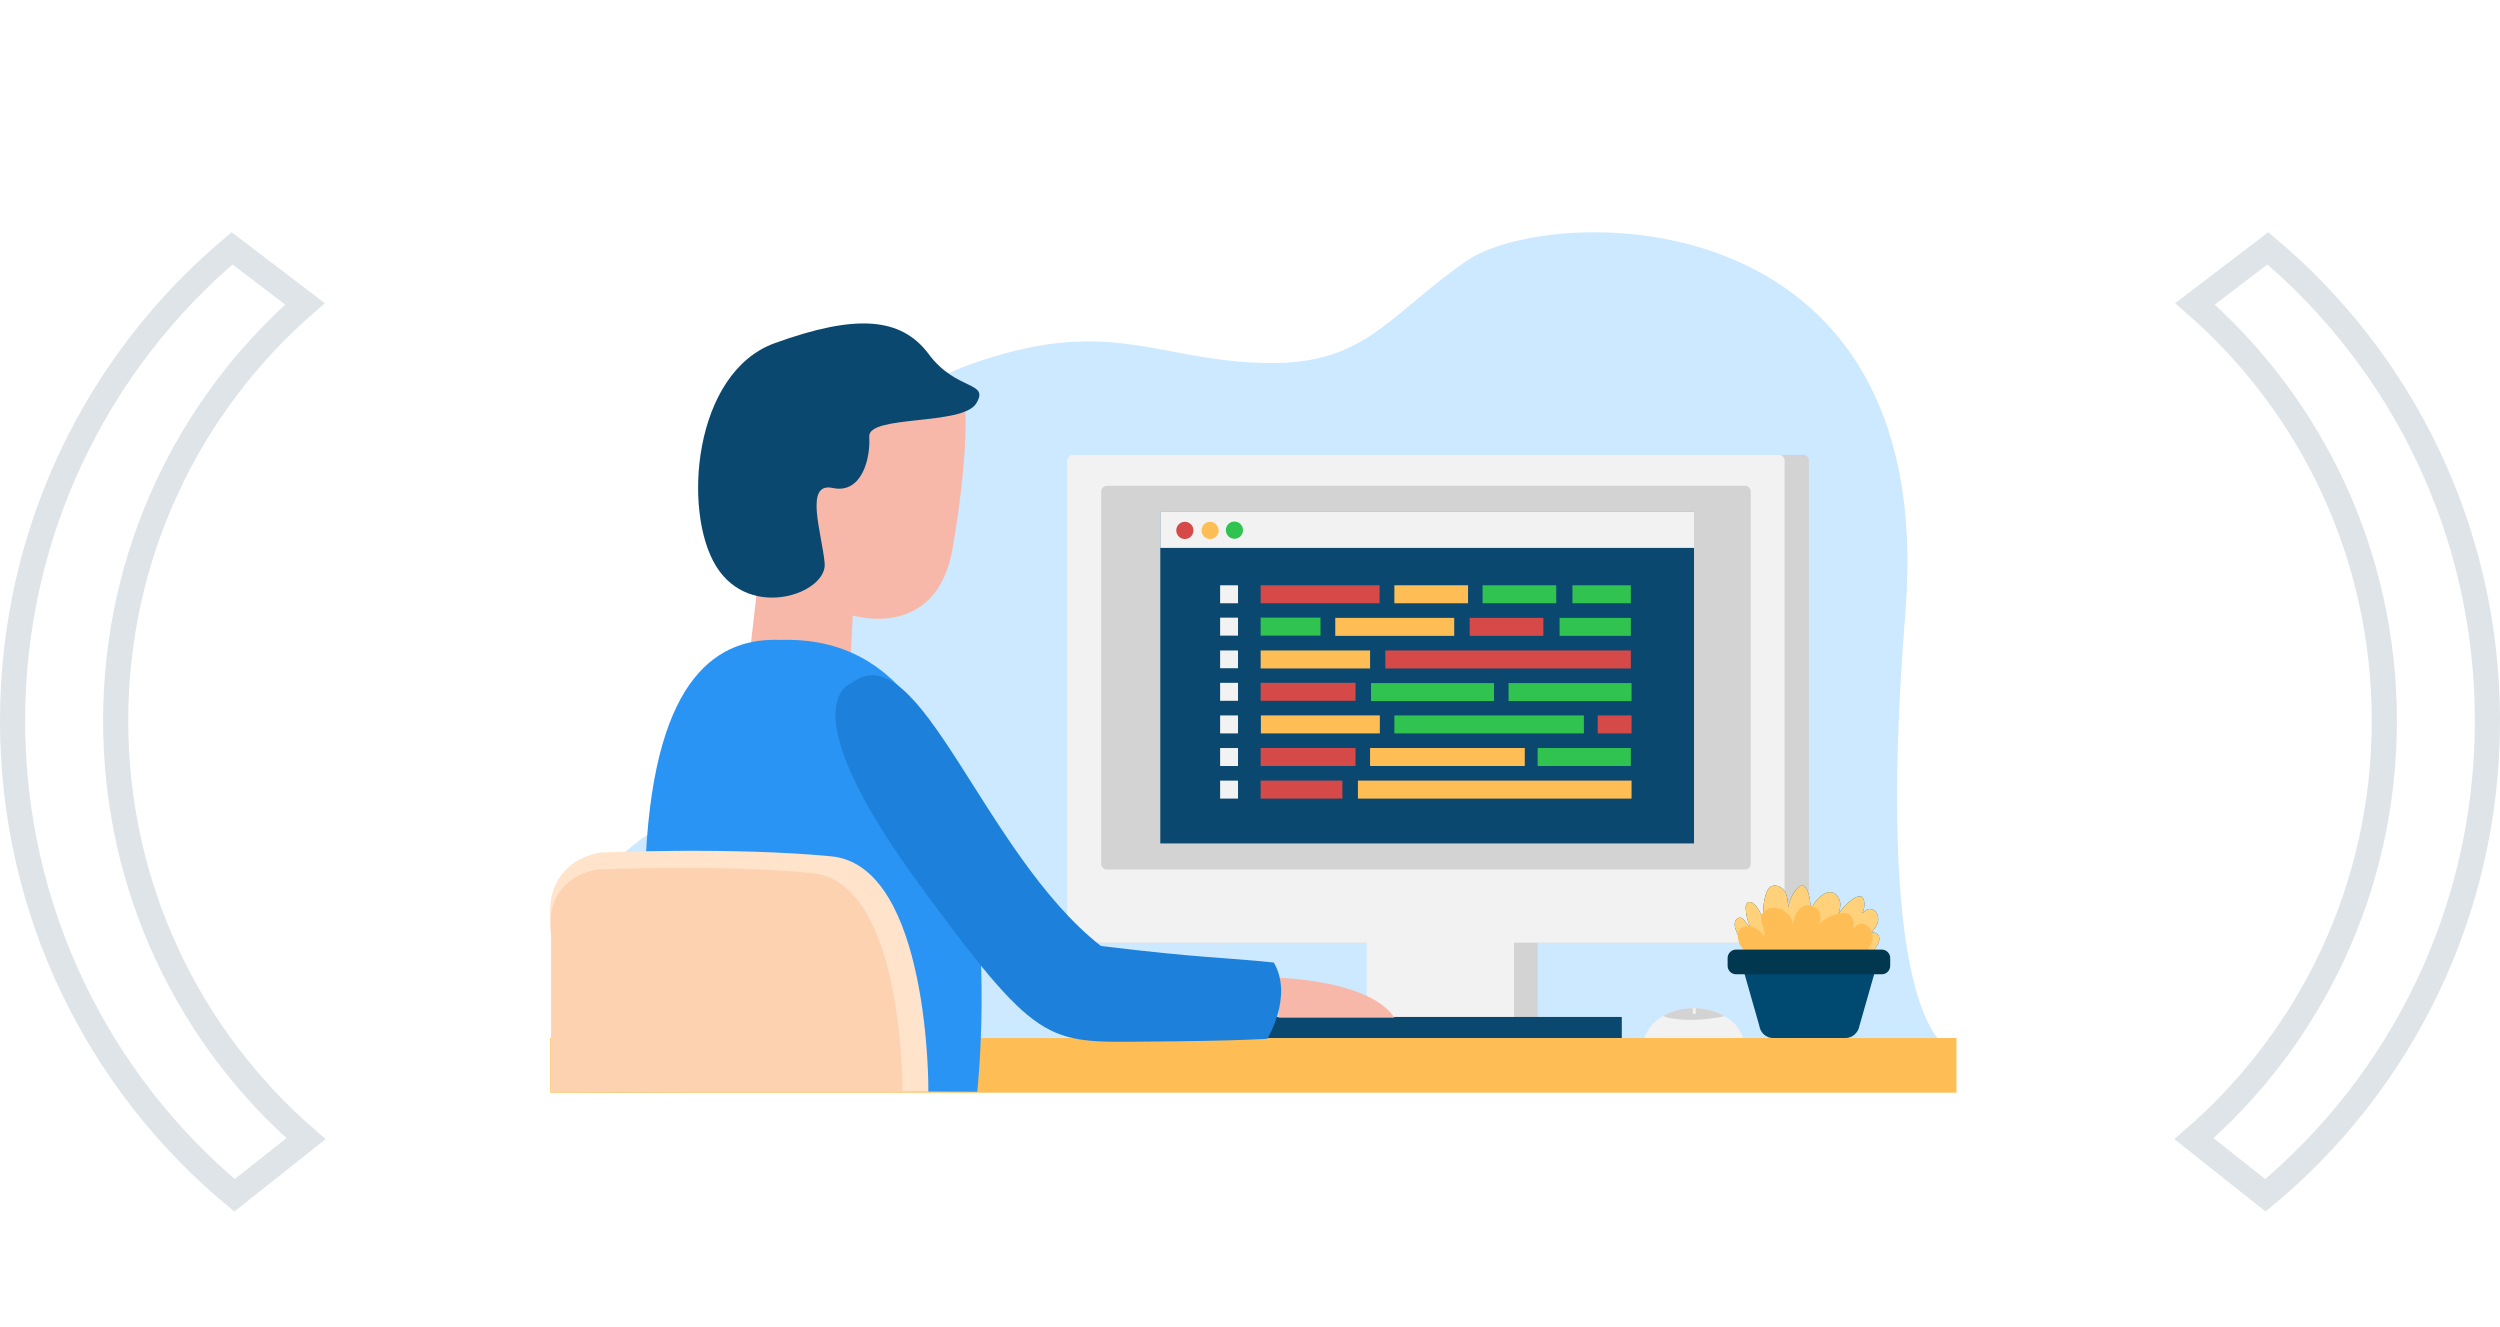 <svg class="eligible-img" width="226" height="120" viewBox="0 0 226 120" fill="none" xmlns="http://www.w3.org/2000/svg"> <path class="onhover" d="M20.979 22.452L27.566 27.47C17.09 36.603 10.456 50.1 10.456 65.16C10.456 80.269 17.13 93.796 27.66 102.935L21.201 108.059C8.949 97.862 1.137 82.437 1.137 65.16C1.137 47.995 8.856 32.651 20.979 22.452Z" stroke="#DFE4E9" stroke-width="2.274"></path> <path class="onhover" d="M215.544 65.16C215.544 50.1 208.91 36.602 198.429 27.47L205.016 22.451C217.144 32.651 224.863 47.995 224.863 65.16C224.863 82.437 217.046 97.862 204.794 108.059L198.339 102.935C208.87 93.796 215.544 80.269 215.544 65.16Z" stroke="#DFE4E9" stroke-width="2.274"></path> <path fill-rule="evenodd" clip-rule="evenodd" d="M172.253 55.271C175.27 17.376 139.951 18.46 132.559 23.595C125.168 28.751 123.358 33.171 113.812 32.803C104.265 32.435 100.042 28.535 87.673 32.955C75.303 37.353 76.876 48.945 75.971 55.553C75.045 62.161 77.458 65.585 61.684 73.58C45.91 81.575 50.78 96.871 50.436 98.475C50.091 100.078 176.283 94.791 176.283 94.791C176.283 94.791 169.215 93.145 172.253 55.271Z" fill="#CCE9FF"></path> <path d="M153.118 98.063C155.641 98.063 157.686 96.511 157.686 94.597C157.686 92.682 155.641 91.13 153.118 91.13C150.595 91.13 148.549 92.682 148.549 94.597C148.549 96.511 150.595 98.063 153.118 98.063Z" fill="#F2F2F2"></path> <path fill-rule="evenodd" clip-rule="evenodd" d="M153.118 91.13C152.083 91.13 151.135 91.39 150.359 91.823C150.209 91.91 152.385 92.582 155.919 91.867C155.143 91.412 154.174 91.13 153.118 91.13Z" fill="#D3D3D3"></path> <path d="M153.29 91.13H153.031V91.65H153.29V91.13Z" fill="#F2F2F2"></path> <path fill-rule="evenodd" clip-rule="evenodd" d="M163.009 41.123H99.18C98.9 41.123 98.663 41.362 98.663 41.643V84.695C98.663 84.977 98.9 85.215 99.18 85.215H133.81V94.857H139.003V85.215H163.009C163.289 85.215 163.526 84.977 163.526 84.695V41.643C163.526 41.362 163.31 41.123 163.009 41.123Z" fill="#D3D3D3"></path> <path fill-rule="evenodd" clip-rule="evenodd" d="M160.811 41.123H96.982C96.702 41.123 96.465 41.362 96.465 41.643V84.695C96.465 84.977 96.702 85.215 96.982 85.215H123.552V94.857H136.87V85.215H160.811C161.091 85.215 161.328 84.977 161.328 84.695V41.643C161.328 41.362 161.112 41.123 160.811 41.123Z" fill="#F2F2F2"></path> <path fill-rule="evenodd" clip-rule="evenodd" d="M157.751 43.919H100.064C99.783 43.919 99.546 44.157 99.546 44.438V78.087C99.546 78.368 99.783 78.607 100.064 78.607H157.751C158.031 78.607 158.268 78.368 158.268 78.087V44.438C158.268 44.157 158.031 43.919 157.751 43.919Z" fill="#D3D3D3"></path> <path d="M153.139 46.28H104.891V76.245H153.139V46.28Z" fill="#0B4870"></path> <path d="M146.61 91.932H113.446V93.838H146.61V91.932Z" fill="#0B4870"></path> <path fill-rule="evenodd" clip-rule="evenodd" d="M104.891 46.28V49.53H153.139V46.28H104.891ZM110.299 54.535H111.916V52.91H110.299V54.535ZM110.299 57.46H111.916V55.835H110.299V57.46ZM110.299 60.407H111.916V58.803H110.299V60.407ZM110.299 63.353H111.916V61.728H110.299V63.353ZM110.299 66.3H111.916V64.675H110.299V66.3ZM110.299 69.247H111.916V67.622H110.299V69.247ZM110.299 72.193H111.916V70.568H110.299V72.193Z" fill="#F2F2F2"></path> <path fill-rule="evenodd" clip-rule="evenodd" d="M113.963 57.46H119.372V55.835H113.963V57.46ZM140.684 52.91H134.025V54.535H140.684V52.91ZM147.429 52.91H142.149V54.535H147.429V52.91ZM147.429 55.857H140.986V57.482H147.429V55.857ZM136.374 61.75V63.375H147.493V61.75H136.374ZM135.059 61.75H123.94V63.375H135.059V61.75ZM143.184 64.675H126.052V66.3H143.184V64.675ZM139.003 69.247H147.429V67.622H139.003V69.247Z" fill="#30C34F"></path> <path fill-rule="evenodd" clip-rule="evenodd" d="M107.11 47.169C106.679 47.169 106.334 47.515 106.334 47.949C106.334 48.382 106.679 48.728 107.11 48.728C107.541 48.728 107.886 48.382 107.886 47.949C107.886 47.515 107.541 47.169 107.11 47.169ZM113.963 54.535H124.716V52.91H113.963V54.535ZM147.428 58.803H125.233V60.428H147.428V58.803ZM113.963 63.353H122.539V61.728H113.963V63.353ZM113.963 69.247H122.539V67.622H113.963V69.247ZM113.963 72.194H121.354V70.569H113.963V72.194ZM139.52 55.857H132.861V57.482H139.52V55.857ZM144.433 64.675V66.3H147.493V64.675H144.433Z" fill="#D54949"></path> <path fill-rule="evenodd" clip-rule="evenodd" d="M109.394 47.169C108.963 47.169 108.619 47.515 108.619 47.949C108.619 48.382 108.963 48.728 109.394 48.728C109.825 48.728 110.17 48.382 110.17 47.949C110.149 47.515 109.804 47.169 109.394 47.169ZM123.854 58.803H113.963V60.428H123.854V58.803ZM124.737 64.675H113.984V66.3H124.737V64.675ZM132.711 52.91H126.052V54.535H132.711V52.91ZM131.461 55.857H120.708V57.482H131.461V55.857ZM122.755 70.569V72.194H147.493V70.569H122.755ZM123.854 69.247H137.839V67.622H123.854V69.247Z" fill="#FFBE55"></path> <path d="M111.592 48.706C112.021 48.706 112.368 48.357 112.368 47.926C112.368 47.496 112.021 47.147 111.592 47.147C111.164 47.147 110.817 47.496 110.817 47.926C110.817 48.357 111.164 48.706 111.592 48.706Z" fill="#30C34F"></path> <path d="M176.865 93.838H49.746V98.778H176.865V93.838Z" fill="#FFBE55"></path> <path fill-rule="evenodd" clip-rule="evenodd" d="M87.263 37.201C87.263 37.201 79.549 32.933 74.722 38.263C69.894 43.593 67.287 42.423 68.494 52.823L67.89 58.11L76.919 59.085L77.092 55.64C77.092 55.64 84.677 57.98 86.121 49.551C87.565 41.123 87.263 37.201 87.263 37.201Z" fill="#F8B8A9"></path> <path fill-rule="evenodd" clip-rule="evenodd" d="M115.579 88.4V91.997H126.052C123.81 88.573 115.579 88.4 115.579 88.4Z" fill="#F8B8A9"></path> <path fill-rule="evenodd" clip-rule="evenodd" d="M70.606 57.85C65.046 57.611 59.249 60.905 58.387 77.328C59.184 98.432 62.352 98.54 62.352 98.54L88.341 98.692C88.341 98.692 92.974 57.135 70.606 57.85Z" fill="#2A94F4"></path> <path fill-rule="evenodd" clip-rule="evenodd" d="M115.148 87.013C110.407 86.515 108.769 86.645 99.525 85.518C88.858 77.177 83.104 57.092 77.006 61.728C76.015 62.096 72.157 64.957 82.975 79.776C93.814 94.597 94.59 94.228 103.447 94.163C112.303 94.098 114.566 93.903 114.566 93.903C114.566 93.903 116.936 90.046 115.148 87.013Z" fill="#1D81DB"></path> <path fill-rule="evenodd" clip-rule="evenodd" d="M75.174 77.415C66.274 76.548 54.293 77.068 54.293 77.068C54.293 77.068 49.013 77.675 49.811 83.59V98.691H83.923C83.945 98.713 84.074 78.303 75.174 77.415Z" fill="#FFE3CA"></path> <path fill-rule="evenodd" clip-rule="evenodd" d="M73.429 78.931C65.154 78.108 53.991 78.606 53.991 78.606C53.991 78.606 49.078 79.17 49.832 84.673V98.713H81.596C81.596 98.692 81.725 79.733 73.429 78.931Z" fill="#FCD2B1"></path> <path fill-rule="evenodd" clip-rule="evenodd" d="M83.966 32.023C81.466 28.665 77.372 28.361 70.024 31.026C62.676 33.691 61.663 46.236 64.744 51.198C67.826 56.16 74.829 53.625 74.549 50.895C74.291 48.165 72.674 43.55 75.282 44.113C77.889 44.676 78.708 41.47 78.579 39.477C78.45 37.483 87.026 38.502 88.254 36.465C89.483 34.45 86.466 35.382 83.966 32.023Z" fill="#0B4870"></path> <path fill-rule="evenodd" clip-rule="evenodd" d="M168.18 86.688C168.396 86.645 168.59 86.601 168.784 86.493C169.064 86.341 169.258 86.081 169.452 85.821C169.689 85.496 169.947 85.128 169.883 84.738C169.818 84.413 169.365 84.175 169.128 84.348C169.409 84.023 169.71 83.698 169.775 83.265C169.861 82.81 169.602 82.225 169.128 82.181C168.827 82.138 168.568 82.333 168.353 82.571C168.525 82.203 168.59 81.791 168.503 81.401C168.46 81.271 168.417 81.141 168.309 81.076C168.116 80.968 167.879 81.055 167.685 81.163C167.06 81.531 166.521 82.073 166.155 82.723C166.284 82.398 166.37 82.073 166.37 81.726C166.349 81.185 165.939 80.643 165.4 80.643C165.185 80.665 164.969 80.751 164.775 80.881C164.194 81.271 163.763 81.9 163.612 82.593C163.72 81.921 163.655 81.206 163.418 80.578C163.332 80.34 163.159 80.058 162.901 80.058C162.728 80.058 162.577 80.188 162.47 80.318C162.039 80.795 161.759 81.401 161.651 82.03C161.629 81.531 161.608 80.99 161.328 80.556C161.047 80.123 160.422 79.885 160.013 80.188C159.819 80.34 159.711 80.6 159.625 80.86C159.388 81.661 159.323 82.528 159.474 83.351C159.323 82.853 159.086 82.376 158.785 81.943C158.591 81.683 158.246 81.423 157.987 81.596C157.815 81.726 157.794 81.965 157.815 82.181C157.858 82.961 158.117 83.741 158.526 84.413C158.289 84.023 158.031 83.633 157.75 83.265C157.664 83.135 157.535 83.005 157.384 82.961C157.147 82.918 156.91 83.091 156.845 83.33C156.781 83.568 156.824 83.806 156.91 84.045C157.621 86.168 159.474 86.493 161.349 86.818C161.759 86.883 162.168 86.948 162.577 86.991H157.406L159.043 92.733C159.13 93.361 159.668 93.838 160.272 93.838H166.844C167.448 93.838 167.986 93.361 168.094 92.733L169.732 86.991H166.349C166.952 86.926 167.577 86.84 168.18 86.688Z" fill="#004970"></path> <path fill-rule="evenodd" clip-rule="evenodd" d="M169.883 84.738C169.818 84.413 169.365 84.175 169.128 84.348C169.409 84.023 169.71 83.698 169.775 83.265C169.861 82.81 169.602 82.225 169.128 82.181C168.827 82.138 168.568 82.333 168.353 82.571C168.525 82.203 168.59 81.791 168.503 81.401C168.46 81.271 168.417 81.141 168.309 81.076C168.116 80.968 167.879 81.055 167.685 81.163C167.06 81.531 166.521 82.073 166.155 82.723C166.284 82.398 166.37 82.073 166.37 81.726C166.349 81.185 165.939 80.643 165.4 80.643C165.185 80.665 164.969 80.751 164.775 80.881C164.194 81.271 163.763 81.9 163.612 82.593C163.72 81.921 163.655 81.206 163.418 80.578C163.332 80.34 163.159 80.058 162.901 80.058C162.728 80.058 162.577 80.188 162.47 80.318C162.039 80.795 161.759 81.401 161.651 82.03C161.629 81.531 161.608 80.99 161.328 80.556C161.047 80.123 160.422 79.885 160.013 80.188C159.819 80.34 159.711 80.6 159.625 80.86C159.388 81.661 159.323 82.528 159.474 83.351C159.323 82.853 159.086 82.376 158.785 81.943C158.591 81.683 158.246 81.423 157.987 81.596C157.815 81.726 157.794 81.965 157.815 82.181C157.858 82.961 158.117 83.741 158.526 84.413C158.289 84.023 158.031 83.633 157.75 83.265C157.664 83.135 157.535 83.005 157.384 82.961C157.147 82.918 156.91 83.091 156.845 83.33C156.781 83.568 156.824 83.806 156.91 84.045C157.621 86.168 159.474 86.493 161.349 86.818C163.59 87.23 165.939 87.186 168.18 86.688C168.396 86.645 168.59 86.601 168.784 86.493C169.064 86.341 169.258 86.081 169.452 85.821C169.689 85.496 169.947 85.128 169.883 84.738Z" fill="#FED17A"></path> <path fill-rule="evenodd" clip-rule="evenodd" d="M169.279 84.5C169.236 84.066 168.913 83.633 168.482 83.525C168.029 83.416 167.534 83.763 167.534 84.218C167.62 83.611 167.598 82.81 167.038 82.593C166.887 82.528 166.715 82.528 166.542 82.55C165.723 82.636 164.948 83.005 164.366 83.59C164.668 83.178 164.624 82.571 164.301 82.203C163.978 81.835 163.375 81.726 162.944 81.965C162.405 82.268 162.211 82.918 162.06 83.525C161.974 82.485 160.659 81.748 159.733 82.225C159.56 82.311 159.388 82.441 159.302 82.615C158.979 83.221 159.603 83.936 159.517 84.63C159.194 84.283 158.849 83.936 158.418 83.785C157.987 83.633 157.405 83.741 157.19 84.153C157.082 84.37 157.082 84.63 157.125 84.868C157.492 86.84 159.905 86.558 161.371 86.58C163.461 86.645 165.53 86.58 167.598 86.536C167.792 86.536 167.986 86.536 168.159 86.471C168.503 86.363 168.74 86.081 168.934 85.778C169.171 85.41 169.322 84.955 169.279 84.5Z" fill="#FFBE55"></path> <path fill-rule="evenodd" clip-rule="evenodd" d="M170.12 85.843H156.931C156.522 85.843 156.177 86.19 156.177 86.601V87.316C156.177 87.728 156.522 88.075 156.931 88.075H170.12C170.529 88.075 170.874 87.728 170.874 87.316V86.601C170.874 86.19 170.529 85.843 170.12 85.843Z" fill="#01384F"></path> </svg>